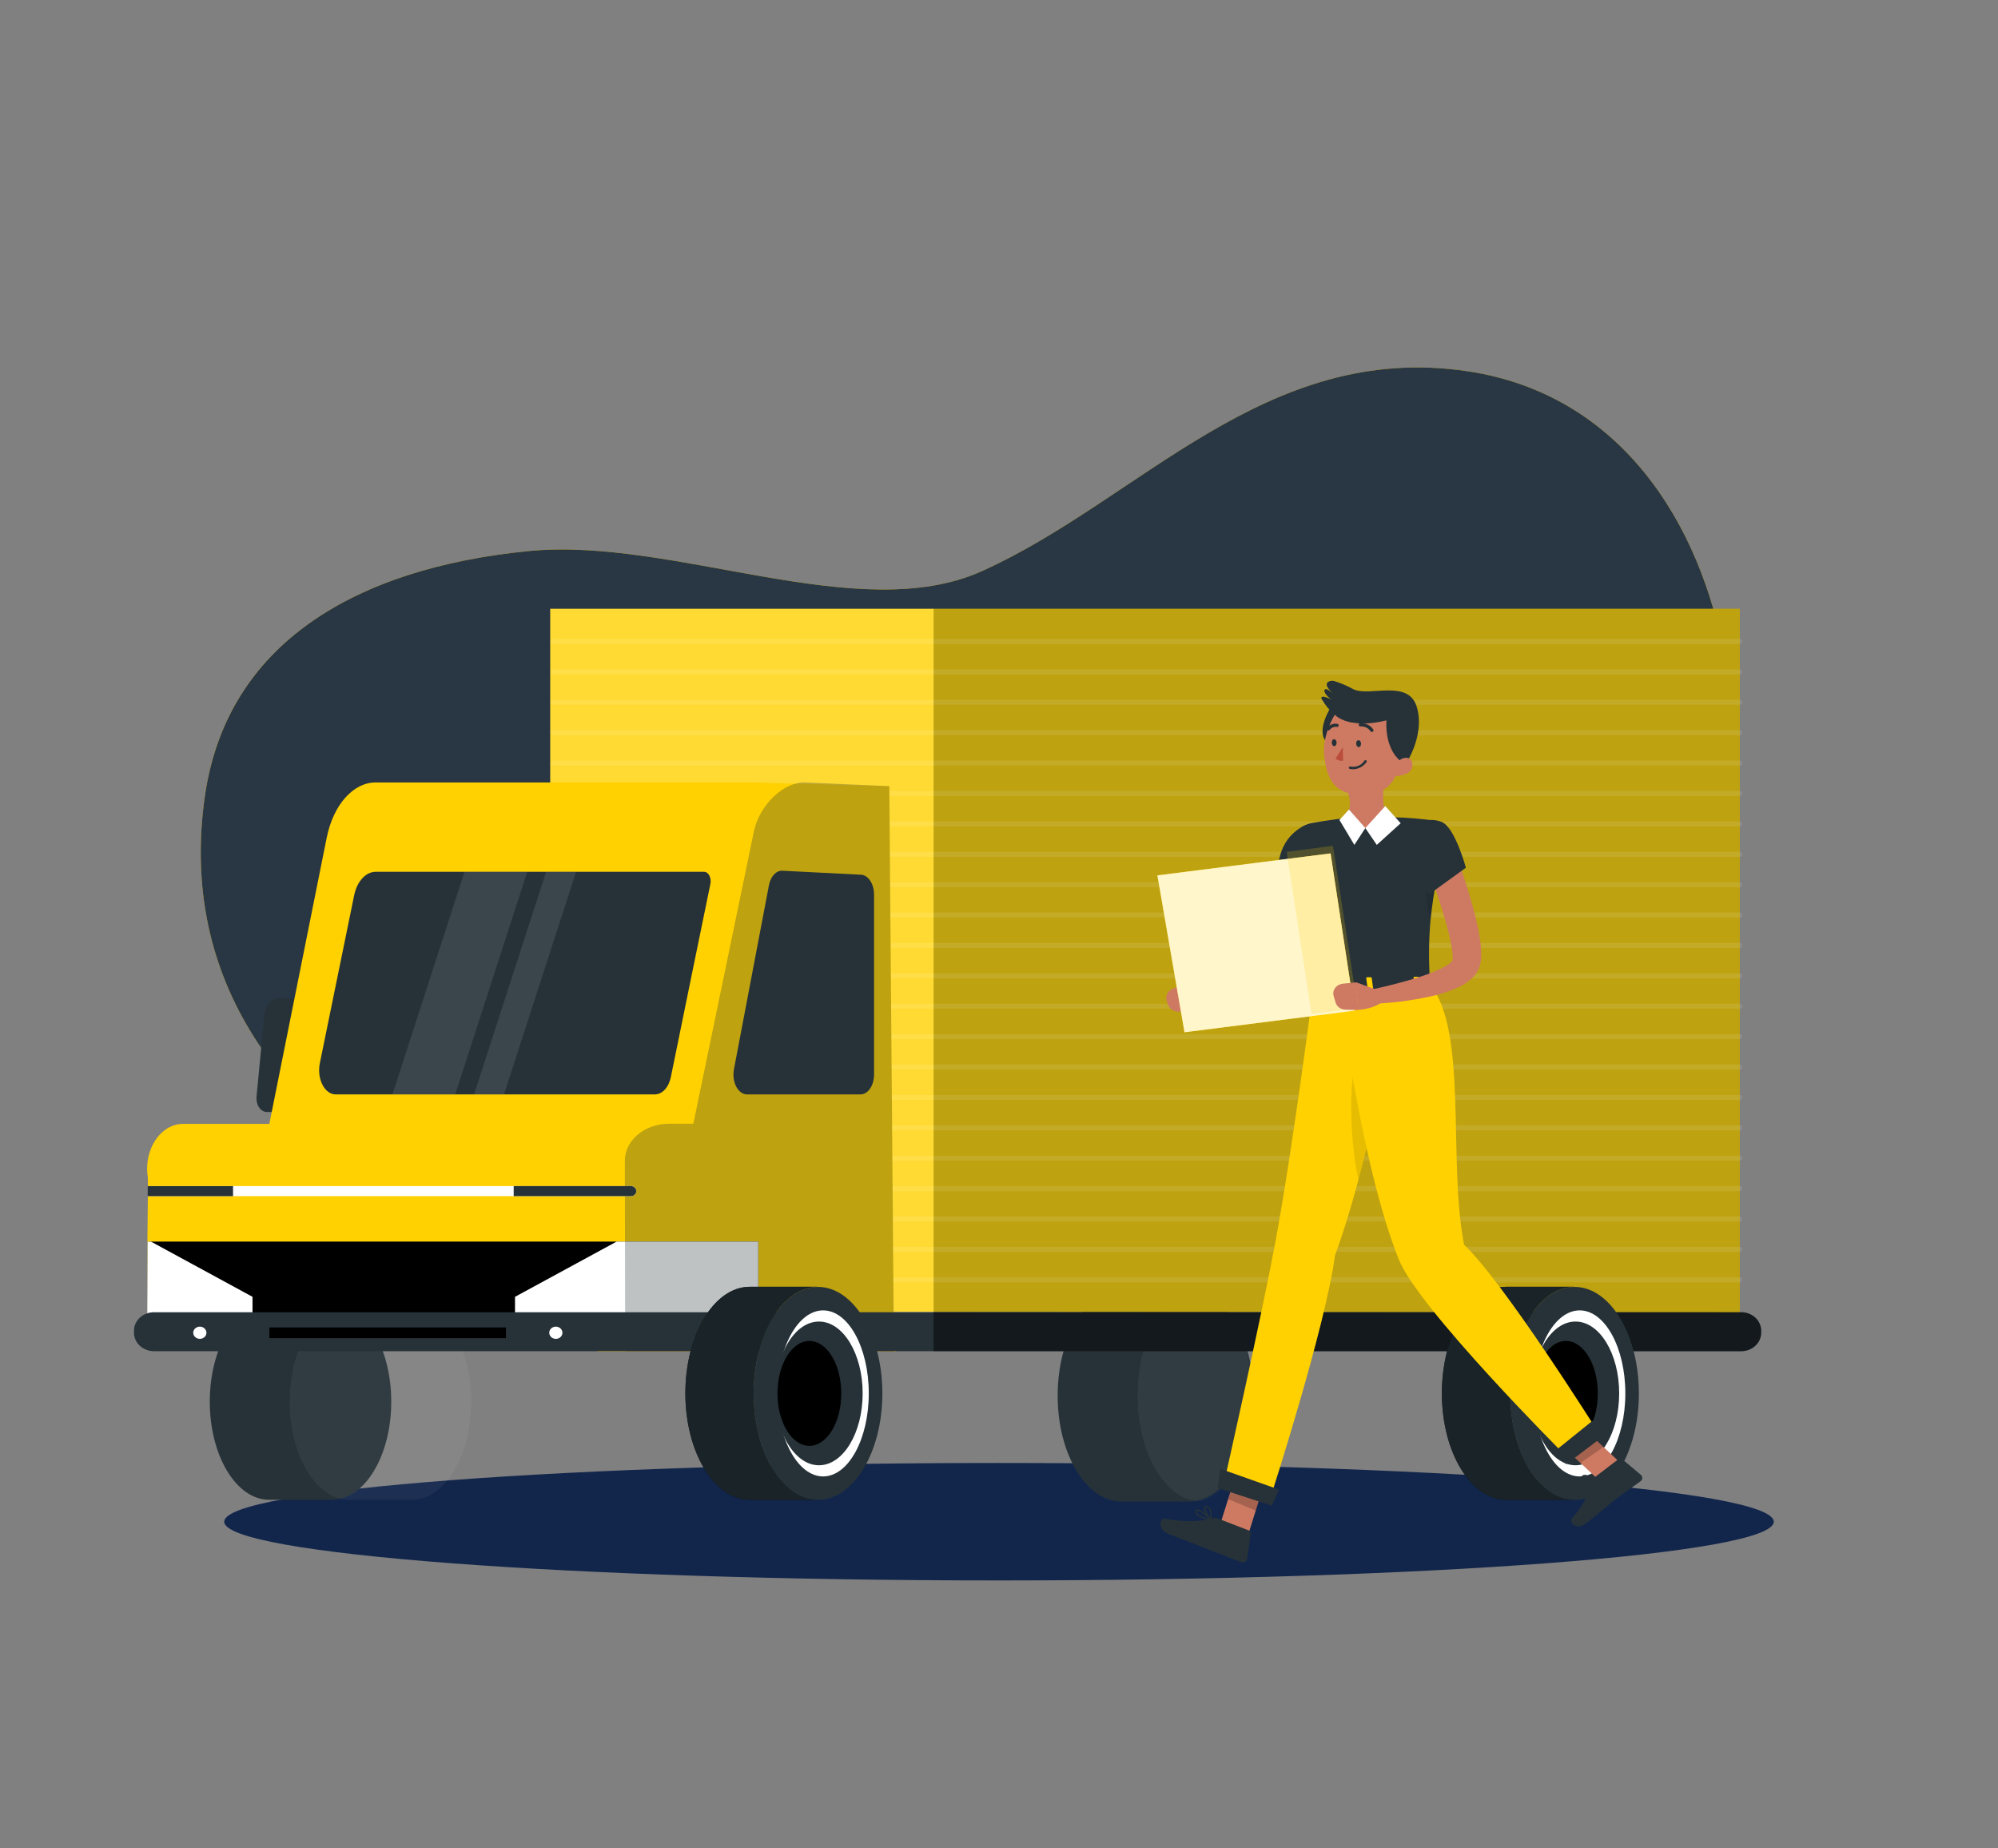<svg width="799" height="739" viewBox="0 0 799 739" fill="none" xmlns="http://www.w3.org/2000/svg">
<rect x="0" y="0" width="799" height="739" fill="#808080" stroke="none"/>
<path d="M392.676 228.366C455.861 199.929 505.975 136.301 586.929 148.45C647.653 157.584 680.157 208.561 689.952 264.148C715.712 410.086 520.293 510.812 388.538 521.867C252.052 533.395 60.724 467.58 81.897 318.568C90.622 257.172 142.35 227.242 211.08 220.37C269.375 214.532 343.106 250.684 392.676 228.366Z" fill="#FFD100"/>
<path opacity="0.9" d="M392.676 228.366C455.861 199.929 505.975 136.301 586.929 148.45C647.653 157.584 680.157 208.561 689.952 264.148C715.712 410.086 520.293 510.812 388.538 521.867C252.052 533.395 60.724 467.58 81.897 318.568C90.622 257.172 142.35 227.242 211.08 220.37C269.375 214.532 343.106 250.684 392.676 228.366Z" fill="#12264B"/>
<path d="M399.5 631.934C570.618 631.934 709.337 621.419 709.337 608.448C709.337 595.478 570.618 584.963 399.5 584.963C228.382 584.963 89.664 595.478 89.664 608.448C89.664 621.419 228.382 631.934 399.5 631.934Z" fill="#12264B"/>
<path d="M475.693 515.704H448.527C434.385 515.704 422.959 534.666 422.959 558.063C422.959 581.46 434.417 600.408 448.527 600.408H475.693C489.835 600.408 501.261 581.445 501.261 558.063C501.261 534.681 489.835 515.704 475.693 515.704Z" fill="#263238"/>
<mask id="mask0_762_663" style="mask-type:luminance" maskUnits="userSpaceOnUse" x="422" y="515" width="80" height="86">
<path d="M475.693 515.704H448.527C434.385 515.704 422.959 534.666 422.959 558.063C422.959 581.46 434.417 600.408 448.527 600.408H475.693C489.835 600.408 501.261 581.445 501.261 558.063C501.261 534.681 489.835 515.704 475.693 515.704Z" fill="white"/>
</mask>
<g mask="url(#mask0_762_663)">
<path opacity="0.05" d="M507.653 515.704H480.487C466.345 515.704 454.919 534.666 454.919 558.063C454.919 581.46 466.377 600.408 480.487 600.408H507.653C521.795 600.408 533.221 581.445 533.221 558.063C533.221 534.681 521.795 515.704 507.653 515.704Z" fill="white"/>
</g>
<path d="M695.754 524.779L220.045 524.468V243.427H695.754V524.779Z" fill="#FFD100"/>
<path opacity="0.3" d="M695.753 243.427H373.341V524.764H695.753V243.427Z" fill="#263238"/>
<path opacity="0.2" d="M373.341 243.427H220.045V530.321H373.341V243.427Z" fill="white"/>
<path opacity="0.1" d="M221.195 256.492H695.753" stroke="white" stroke-width="2" stroke-linecap="round" stroke-linejoin="round"/>
<path opacity="0.1" d="M221.195 268.656H695.753" stroke="white" stroke-width="2" stroke-linecap="round" stroke-linejoin="round"/>
<path opacity="0.1" d="M221.195 280.805H695.753" stroke="white" stroke-width="2" stroke-linecap="round" stroke-linejoin="round"/>
<path opacity="0.1" d="M221.195 292.954H695.753" stroke="white" stroke-width="2" stroke-linecap="round" stroke-linejoin="round"/>
<path opacity="0.1" d="M221.195 305.118H695.753" stroke="white" stroke-width="2" stroke-linecap="round" stroke-linejoin="round"/>
<path opacity="0.1" d="M221.195 317.267H695.753" stroke="white" stroke-width="2" stroke-linecap="round" stroke-linejoin="round"/>
<path opacity="0.1" d="M221.195 329.417H695.753" stroke="white" stroke-width="2" stroke-linecap="round" stroke-linejoin="round"/>
<path opacity="0.1" d="M221.195 341.566H695.753" stroke="white" stroke-width="2" stroke-linecap="round" stroke-linejoin="round"/>
<path opacity="0.1" d="M221.195 353.73H695.753" stroke="white" stroke-width="2" stroke-linecap="round" stroke-linejoin="round"/>
<path opacity="0.1" d="M221.195 365.879H695.753" stroke="white" stroke-width="2" stroke-linecap="round" stroke-linejoin="round"/>
<path opacity="0.1" d="M221.195 378.028H695.753" stroke="white" stroke-width="2" stroke-linecap="round" stroke-linejoin="round"/>
<path opacity="0.1" d="M221.195 390.192H695.753" stroke="white" stroke-width="2" stroke-linecap="round" stroke-linejoin="round"/>
<path opacity="0.1" d="M221.195 402.341H695.753" stroke="white" stroke-width="2" stroke-linecap="round" stroke-linejoin="round"/>
<path opacity="0.1" d="M221.195 414.49H695.753" stroke="white" stroke-width="2" stroke-linecap="round" stroke-linejoin="round"/>
<path opacity="0.1" d="M221.195 426.639H695.753" stroke="white" stroke-width="2" stroke-linecap="round" stroke-linejoin="round"/>
<path opacity="0.1" d="M221.195 438.803H695.753" stroke="white" stroke-width="2" stroke-linecap="round" stroke-linejoin="round"/>
<path opacity="0.1" d="M221.195 450.952H695.753" stroke="white" stroke-width="2" stroke-linecap="round" stroke-linejoin="round"/>
<path opacity="0.1" d="M221.195 463.102H695.753" stroke="white" stroke-width="2" stroke-linecap="round" stroke-linejoin="round"/>
<path opacity="0.1" d="M221.195 475.266H695.753" stroke="white" stroke-width="2" stroke-linecap="round" stroke-linejoin="round"/>
<path opacity="0.1" d="M221.195 487.415H695.753" stroke="white" stroke-width="2" stroke-linecap="round" stroke-linejoin="round"/>
<path opacity="0.1" d="M221.195 499.564H695.753" stroke="white" stroke-width="2" stroke-linecap="round" stroke-linejoin="round"/>
<path opacity="0.1" d="M221.195 511.728H695.753" stroke="white" stroke-width="2" stroke-linecap="round" stroke-linejoin="round"/>
<path d="M132.746 521.231H107.61C94.506 521.231 83.895 538.79 83.895 560.458C83.895 582.125 94.506 599.669 107.61 599.669H132.746C145.85 599.669 156.461 582.11 156.461 560.458C156.461 538.805 145.85 521.231 132.746 521.231Z" fill="#263238"/>
<path opacity="0.05" d="M164.722 521.231H139.57C126.466 521.231 115.855 538.79 115.855 560.458C115.855 582.125 126.466 599.669 139.57 599.669H164.722C177.81 599.669 188.437 582.11 188.437 560.458C188.437 538.805 177.81 521.231 164.722 521.231Z" fill="white"/>
<path d="M118.763 444.627H106.874C104.541 444.701 102.624 442.395 102.576 439.468C102.544 439.164 102.544 438.857 102.576 438.552L105.772 405.341C106.171 401.927 108.456 399.429 111.205 399.267H123.206C125.523 399.267 127.441 401.528 127.488 404.455C127.488 404.75 127.488 405.046 127.488 405.341L124.292 438.552C123.813 441.922 121.448 444.538 118.763 444.627Z" fill="#263238"/>
<path d="M130.653 334.93L107.722 449.312L357.377 539.766L355.635 314.341L300.728 312.863H150.324C141.28 312.789 133.306 321.775 130.653 334.93Z" fill="#FFD100"/>
<path d="M316.404 353.331C307.088 352.946 298.73 360.011 295.998 370.549L277.109 443.74H240.755L238.773 540.298H358.352" fill="#FFD100"/>
<path d="M134.232 437.591C130.573 437.591 127.616 433.246 127.616 427.896C127.615 426.963 127.711 426.032 127.904 425.117L141.631 357.957C142.781 352.385 146.297 348.571 150.276 348.586H281.6C283.022 348.586 284.188 350.271 284.188 352.37C284.191 352.742 284.154 353.113 284.076 353.478C281.2 367.312 271.852 413.145 268.272 430.674C267.441 434.783 264.852 437.591 261.88 437.591H134.232Z" fill="#263238"/>
<path d="M255.073 467.358C255.07 468.535 254.979 469.71 254.801 470.876L254.114 475.206L253.714 477.763L250.774 496.445L245.98 526.818L244.654 535.257H58.822V526.818L58.95 496.445L59.126 478.281V470.891C57.528 461.136 62.626 451.677 70.392 449.711C71.303 449.481 72.244 449.366 73.188 449.371H240.755C248.665 449.312 255.073 457.411 255.073 467.358Z" fill="#FFD100"/>
<path d="M349.531 357.676V429.669C349.531 434.029 347.118 437.577 344.13 437.591H298.715C295.726 437.591 293.313 434.044 293.313 429.669C293.313 428.956 293.377 428.244 293.505 427.541L307.504 353.937C308.175 350.404 310.412 348.025 312.905 348.158L344.322 349.754C347.23 349.916 349.531 353.419 349.531 357.676Z" fill="#263238"/>
<path opacity="0.1" d="M210.84 348.586H185.751L156.939 437.591H182.044L210.84 348.586Z" fill="white"/>
<path opacity="0.1" d="M230.368 348.586H218.383L189.587 437.591H201.556L230.368 348.586Z" fill="white"/>
<path d="M303.221 496.445V526.818H58.855L58.982 496.445H303.221Z" fill="black"/>
<path d="M269.183 496.445H246.587L205.95 518.527V526.818H303.22V496.445H269.183Z" fill="white"/>
<path d="M100.978 518.527V526.818H58.855L58.982 496.445H60.357L100.978 518.527Z" fill="white"/>
<path opacity="0.3" d="M357.488 540.298L355.635 314.341L322.077 312.863C313.703 312.479 304.035 321.48 301.59 331.914L277.269 449.312H267.793C257.15 449.312 249.863 456.48 249.879 464.092L250.023 540.327H357.488" fill="#263238"/>
<path d="M254.45 476.271C254.446 476.551 254.379 476.827 254.252 477.082C254.126 477.337 253.942 477.564 253.714 477.749C253.324 478.084 252.809 478.269 252.276 478.266H59.126V474.246H252.324C252.692 474.247 253.054 474.334 253.375 474.5C253.696 474.665 253.967 474.903 254.162 475.192C254.364 475.52 254.463 475.893 254.45 476.271Z" fill="white"/>
<path d="M93.196 474.26V478.281H59.062L59.078 474.26H93.196Z" fill="#263238"/>
<path d="M254.449 476.271C254.446 476.551 254.379 476.827 254.252 477.082C254.126 477.337 253.942 477.564 253.714 477.749C253.324 478.084 252.809 478.269 252.276 478.266H205.423V474.246H252.276C252.644 474.247 253.006 474.334 253.327 474.5C253.648 474.665 253.919 474.903 254.114 475.192C254.333 475.515 254.449 475.889 254.449 476.271Z" fill="#263238"/>
<path d="M704.287 532.08V532.878C704.287 534.838 703.445 536.718 701.946 538.104C700.448 539.489 698.416 540.268 696.297 540.268H61.571C59.452 540.268 57.42 539.489 55.921 538.104C54.423 536.718 53.581 534.838 53.581 532.878V532.08C53.581 530.12 54.423 528.24 55.921 526.854C57.42 525.469 59.452 524.69 61.571 524.69H696.297C698.416 524.69 700.448 525.469 701.946 526.854C703.445 528.24 704.287 530.12 704.287 532.08Z" fill="#263238"/>
<path d="M202.323 530.764H107.722V535.036H202.323V530.764Z" fill="black"/>
<path d="M82.553 532.893C82.553 533.375 82.398 533.845 82.109 534.246C81.82 534.647 81.409 534.959 80.929 535.144C80.448 535.329 79.918 535.379 79.407 535.286C78.896 535.193 78.427 534.962 78.057 534.622C77.688 534.283 77.436 533.85 77.332 533.378C77.228 532.906 77.278 532.416 77.475 531.97C77.673 531.524 78.008 531.142 78.439 530.872C78.871 530.603 79.379 530.457 79.9 530.454C80.248 530.452 80.592 530.514 80.914 530.636C81.236 530.757 81.528 530.937 81.775 531.163C82.021 531.39 82.217 531.659 82.35 531.956C82.484 532.253 82.553 532.571 82.553 532.893Z" fill="white"/>
<path d="M224.919 532.893C224.919 533.375 224.764 533.847 224.475 534.248C224.185 534.649 223.773 534.961 223.291 535.146C222.809 535.33 222.279 535.379 221.768 535.285C221.256 535.191 220.787 534.958 220.418 534.617C220.049 534.276 219.798 533.842 219.696 533.369C219.594 532.895 219.647 532.405 219.846 531.96C220.046 531.514 220.384 531.133 220.817 530.865C221.251 530.597 221.761 530.454 222.282 530.454C222.628 530.454 222.971 530.517 223.291 530.64C223.611 530.762 223.902 530.942 224.147 531.168C224.391 531.395 224.586 531.664 224.718 531.96C224.851 532.255 224.919 532.573 224.919 532.893Z" fill="white"/>
<path d="M301.367 557.102C301.367 533.587 312.889 514.521 327.111 514.521H299.801C285.595 514.521 274.073 533.587 274.073 557.102C274.073 580.617 285.595 599.669 299.801 599.669H327.111C312.889 599.713 301.367 580.662 301.367 557.102Z" fill="black"/>
<path opacity="0.7" d="M301.367 557.102C301.367 533.587 312.889 514.521 327.111 514.521H299.801C285.595 514.521 274.073 533.587 274.073 557.102C274.073 580.617 285.595 599.669 299.801 599.669H327.111C312.889 599.713 301.367 580.662 301.367 557.102Z" fill="#263238"/>
<path d="M327.111 599.728C341.329 599.728 352.855 580.664 352.855 557.147C352.855 533.63 341.329 514.566 327.111 514.566C312.893 514.566 301.367 533.63 301.367 557.147C301.367 580.664 312.893 599.728 327.111 599.728Z" fill="#263238"/>
<path d="M329.172 590.343C339.251 590.343 347.421 575.48 347.421 557.147C347.421 538.813 339.251 523.951 329.172 523.951C319.093 523.951 310.923 538.813 310.923 557.147C310.923 575.48 319.093 590.343 329.172 590.343Z" fill="white"/>
<path d="M327.51 585.879C337.156 585.879 344.976 573.015 344.976 557.147C344.976 541.278 337.156 528.415 327.51 528.415C317.864 528.415 310.044 541.278 310.044 557.147C310.044 573.015 317.864 585.879 327.51 585.879Z" fill="#263238"/>
<path d="M323.675 578.12C330.718 578.12 336.427 568.73 336.427 557.147C336.427 545.564 330.718 536.174 323.675 536.174C316.632 536.174 310.923 545.564 310.923 557.147C310.923 568.73 316.632 578.12 323.675 578.12Z" fill="black"/>
<path opacity="0.5" d="M704.287 532.08V532.878C704.287 534.838 703.445 536.718 701.946 538.104C700.448 539.489 698.416 540.268 696.297 540.268H373.341V524.69H696.297C698.416 524.69 700.448 525.469 701.946 526.854C703.445 528.24 704.287 530.12 704.287 532.08Z" fill="black"/>
<path d="M603.916 557.102C603.916 533.587 615.438 514.521 629.644 514.521H602.35C588.128 514.521 576.606 533.587 576.606 557.102C576.606 580.617 588.128 599.669 602.35 599.669H629.612C615.438 599.713 603.916 580.662 603.916 557.102Z" fill="black"/>
<path opacity="0.7" d="M603.916 557.102C603.916 533.587 615.438 514.521 629.644 514.521H602.35C588.128 514.521 576.606 533.587 576.606 557.102C576.606 580.617 588.128 599.669 602.35 599.669H629.612C615.438 599.713 603.916 580.662 603.916 557.102Z" fill="#263238"/>
<path d="M629.644 599.728C643.862 599.728 655.388 580.664 655.388 557.147C655.388 533.63 643.862 514.566 629.644 514.566C615.426 514.566 603.9 533.63 603.9 557.147C603.9 580.664 615.426 599.728 629.644 599.728Z" fill="#263238"/>
<path d="M631.722 590.343C641.801 590.343 649.971 575.48 649.971 557.147C649.971 538.813 641.801 523.951 631.722 523.951C621.643 523.951 613.473 538.813 613.473 557.147C613.473 575.48 621.643 590.343 631.722 590.343Z" fill="white"/>
<path d="M630.043 585.879C639.69 585.879 647.509 573.015 647.509 557.147C647.509 541.278 639.69 528.415 630.043 528.415C620.397 528.415 612.577 541.278 612.577 557.147C612.577 573.015 620.397 585.879 630.043 585.879Z" fill="#263238"/>
<path d="M626.208 578.12C633.251 578.12 638.96 568.73 638.96 557.147C638.96 545.564 633.251 536.174 626.208 536.174C619.165 536.174 613.456 545.564 613.456 557.147C613.456 568.73 619.165 578.12 626.208 578.12Z" fill="black"/>
<path d="M525.518 348.808C525.198 354.498 524.639 359.997 523.728 365.598C522.941 371.384 521.572 377.089 519.637 382.64C519.027 384.256 518.262 385.819 517.352 387.31C516.719 388.315 515.945 389.24 515.051 390.059L514.604 390.443L514.348 390.621L514.22 390.724L513.677 391.064L512.606 391.759C509.892 393.37 507.038 394.769 504.073 395.942C498.446 398.229 492.598 400.02 486.607 401.292L484.529 396.03C489.611 393.429 494.82 390.768 499.566 388.005C501.886 386.688 504.117 385.242 506.246 383.674L506.949 383.127L507.301 382.846C507.301 382.846 507.445 382.625 507.62 382.27C508.087 381.314 508.472 380.326 508.771 379.314C509.493 376.883 510.064 374.416 510.481 371.924C510.976 369.352 511.376 366.736 511.711 364.076C512.366 358.799 512.926 353.39 513.309 348.128L525.518 348.808Z" fill="#CE7A63"/>
<path d="M488.317 396.104L478.505 393.296L480.343 404.277C480.343 404.277 486.735 403.538 489.931 400.228L488.317 396.104Z" fill="#CE7A63"/>
<path d="M466.616 400.361L467.159 401.839C467.466 402.655 468.05 403.357 468.826 403.84C469.601 404.322 470.524 404.559 471.457 404.514L476.459 404.307L474.606 393.296L469.108 395.291C468.066 395.675 467.224 396.417 466.759 397.362C466.294 398.307 466.243 399.382 466.616 400.361Z" fill="#CE7A63"/>
<path d="M537.12 338.152C537.12 341.581 535.33 348.35 533.796 353.434C532.661 357.085 531.718 359.863 531.718 359.863L529.465 359.346L510.897 355.001C510.609 346.133 510.976 336.481 520.485 330.688C526.429 327.052 537.072 332.047 537.12 338.152Z" fill="#263238"/>
<path opacity="0.3" d="M537.104 338.743C535.89 337.56 533.141 337.353 527.149 339.112C518.567 341.625 516.17 350.316 516.059 356.213L529.466 359.346L530.616 359.627L531.719 359.863C531.719 359.863 532.182 358.474 532.854 356.361C533.125 355.503 533.461 354.498 533.78 353.405C535.38 348.624 536.493 343.715 537.104 338.743Z" fill="black"/>
<path d="M499.008 614.065L487.678 610.399L494.805 587.697L506.119 591.377L499.008 614.065Z" fill="#CE7A63"/>
<path d="M650.386 587.165L641.165 593.52L622.293 575.829L631.513 569.473L650.386 587.165Z" fill="#CE7A63"/>
<path d="M637.395 590.934L647.35 583.322C647.519 583.187 647.734 583.113 647.958 583.113C648.181 583.113 648.396 583.187 648.565 583.322L656.203 589.737C656.375 589.895 656.511 590.082 656.604 590.289C656.697 590.496 656.744 590.717 656.744 590.941C656.744 591.165 656.697 591.387 656.604 591.593C656.511 591.8 656.375 591.988 656.203 592.146L656.043 592.279C652.528 594.88 650.674 595.974 646.296 599.314C643.611 601.369 637.97 606.29 634.247 609.128C630.523 611.966 627.295 608.729 628.574 607.236C634.279 600.556 635.605 596.151 636.276 592.545C636.437 591.905 636.832 591.336 637.395 590.934Z" fill="#263238"/>
<path d="M486.91 607.118L499.503 611.981C499.727 612.071 499.914 612.227 500.035 612.424C500.156 612.621 500.205 612.849 500.174 613.074L498.752 623.346C498.696 623.758 498.466 624.132 498.112 624.387C497.759 624.641 497.311 624.756 496.866 624.706C496.701 624.69 496.539 624.65 496.387 624.588C491.928 622.918 489.835 622.09 484.306 619.947L467.335 613.37C462.733 611.582 463.724 606.911 465.737 607.251C475.053 608.818 481.062 608.3 484.737 607.015C485.089 606.898 485.462 606.848 485.835 606.865C486.208 606.883 486.574 606.969 486.91 607.118Z" fill="#263238"/>
<path opacity="0.2" d="M494.805 587.712L491.146 599.403L502.172 604.014L506.135 591.377L494.805 587.712Z" fill="black"/>
<path opacity="0.2" d="M631.529 569.473L622.293 575.829L632.025 584.948L641.245 578.593L631.529 569.473Z" fill="black"/>
<path d="M571.956 393.636L525.295 394.256C518.903 360.839 517.305 344.891 517.305 337.22C517.297 335.307 518.01 333.451 519.323 331.973C520.636 330.494 522.465 329.486 524.496 329.121C527.34 328.604 530.888 328.012 534.451 327.554C535.666 327.406 536.896 327.259 538.111 327.14C545.158 326.581 552.239 326.488 559.3 326.86C560.355 326.86 561.394 326.948 562.496 327.007C567.29 327.288 571.669 327.85 574.785 328.293C575.906 328.46 576.909 329.032 577.574 329.883C578.239 330.734 578.512 331.794 578.332 332.831C578.34 332.904 578.34 332.979 578.332 333.052C576.958 338.964 575.84 344.211 574.945 348.882C573.522 356.272 572.628 362.302 572.1 367.564C571.301 376.237 571.253 384.955 571.956 393.636Z" fill="#263238"/>
<path opacity="0.1" d="M572.084 367.608C569.735 361.09 569.863 347.567 572.387 343.192L574.96 348.912C573.506 356.346 572.611 362.347 572.084 367.608Z" fill="black"/>
<path d="M525.294 394.256C525.294 394.256 517.304 457.086 510.097 496.238C504.392 526.892 489.979 590.697 489.979 590.697L508.691 596.831C508.691 596.831 530.12 530.321 533.876 501.914C548.977 460.959 559.843 393.946 559.843 393.946L525.294 394.256Z" fill="#FFD100"/>
<path d="M486.942 594.984L508.595 602.034L511.488 595.604L487.997 587.298L486.942 594.984Z" fill="#263238"/>
<path opacity="0.1" d="M548.945 412.924L541.946 425.324C539.389 434.665 539.996 457.397 543.24 471.763C549.057 450.11 553.707 427.319 556.599 412.022L548.945 412.924Z" fill="black"/>
<path d="M535.426 394.256C535.426 394.256 543.783 464.58 559.396 503.628C567.226 523.212 625.313 581.268 625.313 581.268L638.417 571.572C638.417 571.572 601.583 512.999 585.475 497.672C578.907 463.678 587.169 412.717 571.908 393.65L535.426 394.256Z" fill="#FFD100"/>
<path d="M626.416 585.421L641.788 573.774L637.634 567.463L620.807 581.017L626.416 585.421Z" fill="#263238"/>
<path d="M572.691 391.108L574.849 394.936C575.008 395.232 574.641 395.557 574.098 395.557L525.135 396.208C524.703 396.208 524.368 396.015 524.32 395.779L523.856 391.921C523.856 391.655 524.192 391.419 524.639 391.419L571.908 390.783C572.058 390.775 572.207 390.8 572.343 390.857C572.479 390.914 572.599 391 572.691 391.108Z" fill="#263238"/>
<path d="M566.348 396.104H567.642C567.882 396.104 568.073 395.971 568.057 395.838L567.37 390.813C567.37 390.665 567.147 390.562 566.891 390.562H565.692C565.437 390.562 565.245 390.695 565.277 390.828L565.948 395.838C565.868 395.956 566.108 396.104 566.348 396.104Z" fill="#FFD100"/>
<path d="M528.65 396.577H529.929C530.184 396.577 530.36 396.444 530.344 396.296L529.689 391.286C529.689 391.138 529.433 391.02 529.178 391.02H527.899C527.644 391.02 527.452 391.153 527.468 391.3L528.139 396.311C528.171 396.459 528.395 396.577 528.65 396.577Z" fill="#FFD100"/>
<path d="M547.506 396.296H548.785C549.04 396.296 549.232 396.163 549.216 396.015L548.545 391.005C548.545 390.842 548.305 390.724 548.05 390.739H546.771C546.516 390.739 546.34 390.872 546.34 391.02L547.011 396.03C546.995 396.207 547.251 396.296 547.506 396.296Z" fill="#FFD100"/>
<path d="M462.845 350.02L532.102 341.226L541.69 404.115L473.679 412.746L462.845 350.02Z" fill="#FFD100"/>
<path opacity="0.8" d="M462.845 350.02L532.102 341.226L541.69 404.115L473.679 412.746L462.845 350.02Z" fill="white"/>
<path opacity="0.2" d="M533.052 338.189L514.559 340.608L524.478 405.487L542.972 403.068L533.052 338.189Z" fill="#FFD100"/>
<path d="M551.741 396.193L542.153 392.719L543.096 403.804C543.096 403.804 549.488 403.509 552.924 400.42L551.741 396.193Z" fill="#CE7A63"/>
<path d="M581.896 341.004C584.468 347.655 586.69 354.306 588.575 361.105C589.534 364.519 590.429 367.948 591.148 371.451C591.5 373.225 591.803 375.028 592.027 376.905C592.284 378.866 592.375 380.843 592.299 382.817C592.254 384.102 592.039 385.378 591.659 386.615C591.134 388.137 590.256 389.534 589.087 390.709C587.378 392.403 585.346 393.79 583.094 394.803C579.406 396.458 575.524 397.713 571.525 398.543C564.047 400.147 556.423 401.092 548.753 401.366L548.002 395.794C551.502 395.025 555.081 394.168 558.565 393.266C562.048 392.365 565.516 391.36 568.84 390.236C572.015 389.227 575.076 387.935 577.98 386.379C579.036 385.808 579.976 385.073 580.761 384.206C580.969 383.911 580.969 383.837 580.937 383.837C580.969 383.399 580.969 382.959 580.937 382.521C580.876 381.089 580.711 379.662 580.441 378.25C580.186 376.772 579.834 375.116 579.451 373.491C578.652 370.328 577.757 367.091 576.75 363.854C574.753 357.439 572.499 350.922 570.246 344.64L581.896 341.004Z" fill="#CE7A63"/>
<path d="M533.317 398.188L534.068 400.76C534.293 401.586 534.804 402.321 535.522 402.854C536.24 403.388 537.127 403.69 538.047 403.716L543.193 403.849L542.25 392.779L537.008 393.325C536.452 393.377 535.912 393.53 535.42 393.775C534.927 394.02 534.492 394.352 534.138 394.753C533.785 395.154 533.521 395.616 533.361 396.111C533.2 396.607 533.148 397.127 533.205 397.641C533.229 397.826 533.266 398.008 533.317 398.188Z" fill="#CE7A63"/>
<path d="M576.447 328.619C581.816 330.643 586.21 346.96 586.21 346.96L571.381 357.676C571.381 357.676 560.866 342.453 563.007 335.846C564.829 330.259 569.607 326.062 576.447 328.619Z" fill="#263238"/>
<path d="M633.767 595.545H633.575C633.307 595.528 633.047 595.449 632.821 595.315C632.595 595.18 632.409 594.995 632.281 594.777C632.185 594.651 632.128 594.504 632.114 594.351C632.1 594.198 632.13 594.044 632.201 593.905C632.856 592.722 636.995 592.249 637.442 592.205C637.495 592.196 637.55 592.202 637.599 592.223C637.647 592.245 637.688 592.28 637.714 592.323C637.744 592.365 637.76 592.414 637.76 592.464C637.76 592.514 637.744 592.563 637.714 592.604C636.851 593.683 635.173 595.457 633.767 595.545ZM636.883 592.782C635.285 593.003 633.032 593.491 632.712 594.141C632.673 594.196 632.653 594.26 632.653 594.326C632.653 594.392 632.673 594.456 632.712 594.511C632.787 594.662 632.906 594.792 633.055 594.886C633.205 594.98 633.379 595.034 633.559 595.043C634.358 595.043 635.636 594.245 636.915 592.782H636.883Z" fill="#263238"/>
<path d="M637.25 592.678C635.86 592.678 633.08 592.22 632.456 591.2C632.357 591.023 632.325 590.82 632.366 590.625C632.406 590.429 632.517 590.251 632.68 590.121C632.821 589.978 632.994 589.865 633.188 589.791C633.381 589.717 633.59 589.683 633.799 589.692C635.477 589.692 637.602 592.072 637.666 592.205C637.69 592.24 637.703 592.281 637.703 592.323C637.703 592.365 637.69 592.406 637.666 592.441C637.653 592.485 637.626 592.524 637.589 592.553C637.552 592.582 637.506 592.6 637.458 592.604L637.25 592.678ZM633.703 590.224C633.478 590.245 633.268 590.339 633.111 590.49C632.872 590.727 632.92 590.875 632.984 590.993C633.351 591.643 635.54 592.175 636.947 592.175C636.145 591.245 635.059 590.56 633.831 590.21L633.703 590.224Z" fill="#263238"/>
<path d="M480.471 606.882C479.583 606.614 478.807 606.097 478.25 605.404C478.123 605.199 478.046 604.972 478.024 604.737C478.002 604.502 478.035 604.265 478.122 604.044C478.166 603.916 478.245 603.801 478.351 603.71C478.458 603.62 478.588 603.556 478.729 603.527C480.199 603.275 483.667 606.719 484.338 607.414C484.37 607.457 484.387 607.509 484.387 607.561C484.387 607.614 484.37 607.666 484.338 607.709C484.311 607.756 484.269 607.793 484.216 607.814C484.164 607.836 484.106 607.84 484.051 607.827C482.826 607.625 481.627 607.308 480.471 606.882ZM479.368 604.103C479.205 604.03 479.022 603.999 478.841 604.014C478.841 604.014 478.697 604.014 478.633 604.192C478.569 604.345 478.544 604.511 478.561 604.675C478.577 604.839 478.635 604.997 478.729 605.138C479.225 605.936 480.934 606.689 483.363 607.177C482.224 605.968 480.886 604.931 479.4 604.103H479.368Z" fill="#263238"/>
<path d="M484.034 607.798H483.938C482.772 606.719 480.87 603.482 481.525 602.447C481.669 602.226 481.973 601.989 482.66 602.167C485.233 602.861 484.45 607.473 484.402 607.665C484.402 607.713 484.382 607.76 484.347 607.796C484.311 607.831 484.262 607.853 484.21 607.857C484.178 607.863 484.144 607.861 484.113 607.851C484.082 607.84 484.055 607.822 484.034 607.798ZM482.756 602.64H482.596C482.34 602.566 482.149 602.64 482.085 602.64C481.701 603.246 482.932 605.684 484.05 606.985C484.034 605.847 484.194 603.231 482.756 602.64Z" fill="#263238"/>
<path d="M532.262 282.638C532.262 282.638 525.87 292.526 530.664 296.856C535.458 301.187 536.864 285.83 536.864 285.83L532.262 282.638Z" fill="#263238"/>
<path d="M561.952 305.842C561.952 305.842 569.942 294.285 566.618 282.8C563.295 271.316 547.762 278.736 541.21 275.588C538.81 274.238 536.253 273.143 533.588 272.321C533.159 272.204 532.708 272.179 532.267 272.248C531.827 272.317 531.409 272.479 531.047 272.721C529.449 274.021 532.229 276.46 533.092 277.376C532.562 276.808 531.949 276.311 531.271 275.898C530.424 275.381 529.289 275.337 529.673 276.652C530.33 278.065 531.508 279.218 532.997 279.904C532.373 279.578 528.682 277.849 528.426 278.928C528.394 279.19 528.468 279.453 528.634 279.667C531.031 283.806 535.857 289.008 541.418 289.112C548.114 289.2 554.506 306.626 561.952 305.842Z" fill="#263238"/>
<path d="M564.781 306.36C564.366 310.262 558.101 310.306 558.101 310.306C557.076 312.539 555.372 314.449 553.196 315.804C553.003 318.161 553.089 320.53 553.451 322.869C554.506 326.549 555.848 327.82 557.526 328.648L556.184 329.875C553.615 331.246 550.712 331.993 547.746 332.048L545.989 331.102L543.687 331.442C537.295 329.505 538.893 325.53 538.893 325.53C540.059 322.83 540.122 319.829 539.069 317.09C532.933 315.317 530.424 310.38 529.561 302.074C528.698 293.767 533.748 285.816 533.748 285.816C540.683 292.008 554.426 288.033 554.426 288.033C553.835 299.679 559.715 303.98 559.715 303.98C561.649 302.384 565.181 302.473 564.781 306.36Z" fill="#CE7A63"/>
<path d="M542.473 307.424C544.122 306.997 545.547 306.031 546.484 304.705C546.559 304.6 546.588 304.472 546.565 304.348C546.541 304.224 546.466 304.114 546.356 304.039C546.302 304.002 546.24 303.975 546.174 303.96C546.108 303.945 546.04 303.943 545.973 303.952C545.906 303.962 545.842 303.984 545.784 304.016C545.727 304.049 545.676 304.092 545.637 304.143C545.098 305.039 544.262 305.753 543.253 306.178C542.243 306.604 541.113 306.719 540.028 306.508C539.899 306.471 539.759 306.483 539.639 306.541C539.519 306.599 539.429 306.699 539.389 306.818C539.348 306.94 539.361 307.071 539.423 307.184C539.486 307.297 539.594 307.383 539.724 307.424C540.625 307.642 541.572 307.642 542.473 307.424Z" fill="#263238"/>
<path d="M544.294 297.255C544.294 298.009 543.975 298.659 543.432 298.733C542.888 298.807 542.393 298.186 542.329 297.433C542.265 296.679 542.665 295.955 543.208 295.955C543.751 295.955 544.231 296.487 544.294 297.255Z" fill="#263238"/>
<path d="M534.515 296.871C534.515 297.625 534.196 298.275 533.652 298.349C533.109 298.423 532.629 297.802 532.566 297.048C532.502 296.295 532.885 295.644 533.428 295.57C533.972 295.496 534.467 296.102 534.515 296.871Z" fill="#263238"/>
<path d="M537.104 304.187L536.992 298.719L534.052 303.33C534.458 303.676 534.944 303.932 535.472 304.081C536 304.229 536.558 304.265 537.104 304.187Z" fill="#BA4D3C"/>
<path d="M548.753 292.644C548.823 292.627 548.888 292.596 548.945 292.555C549.023 292.513 549.091 292.456 549.145 292.389C549.199 292.322 549.237 292.245 549.258 292.164C549.279 292.082 549.282 291.998 549.267 291.915C549.251 291.832 549.218 291.754 549.169 291.683C548.637 290.858 547.865 290.188 546.941 289.749C546.017 289.31 544.979 289.12 543.943 289.2C543.854 289.209 543.767 289.235 543.688 289.276C543.609 289.317 543.54 289.372 543.484 289.438C543.429 289.505 543.389 289.581 543.366 289.662C543.344 289.743 543.339 289.827 543.352 289.91C543.376 290.076 543.47 290.227 543.614 290.329C543.758 290.432 543.939 290.478 544.119 290.457C544.892 290.412 545.663 290.565 546.348 290.899C547.033 291.232 547.605 291.734 548.002 292.348C548.077 292.466 548.19 292.557 548.325 292.611C548.46 292.664 548.611 292.676 548.753 292.644Z" fill="#263238"/>
<path d="M531.415 292.038C531.594 291.995 531.749 291.889 531.846 291.742C532.133 291.342 532.539 291.026 533.015 290.835C533.492 290.643 534.018 290.584 534.531 290.664C534.619 290.681 534.71 290.681 534.798 290.665C534.887 290.649 534.971 290.616 535.046 290.569C535.12 290.522 535.184 290.462 535.233 290.392C535.281 290.322 535.314 290.243 535.33 290.161C535.362 289.996 535.324 289.827 535.222 289.688C535.12 289.55 534.964 289.454 534.786 289.422C533.996 289.286 533.179 289.375 532.443 289.675C531.708 289.976 531.087 290.475 530.663 291.107C530.574 291.253 530.549 291.425 530.594 291.587C530.639 291.75 530.749 291.89 530.903 291.979C531.06 292.056 531.242 292.077 531.415 292.038Z" fill="#263238"/>
<path d="M560.131 329.165L556.695 332.269L550.575 337.827L548.273 334.442L545.988 331.102L553.978 322.293L559.795 328.796L560.131 329.165Z" fill="white"/>
<path d="M545.989 331.102L544.215 333.836L541.61 337.826L535.634 327.85L539.453 323.697L545.989 331.102Z" fill="white"/>
</svg>
